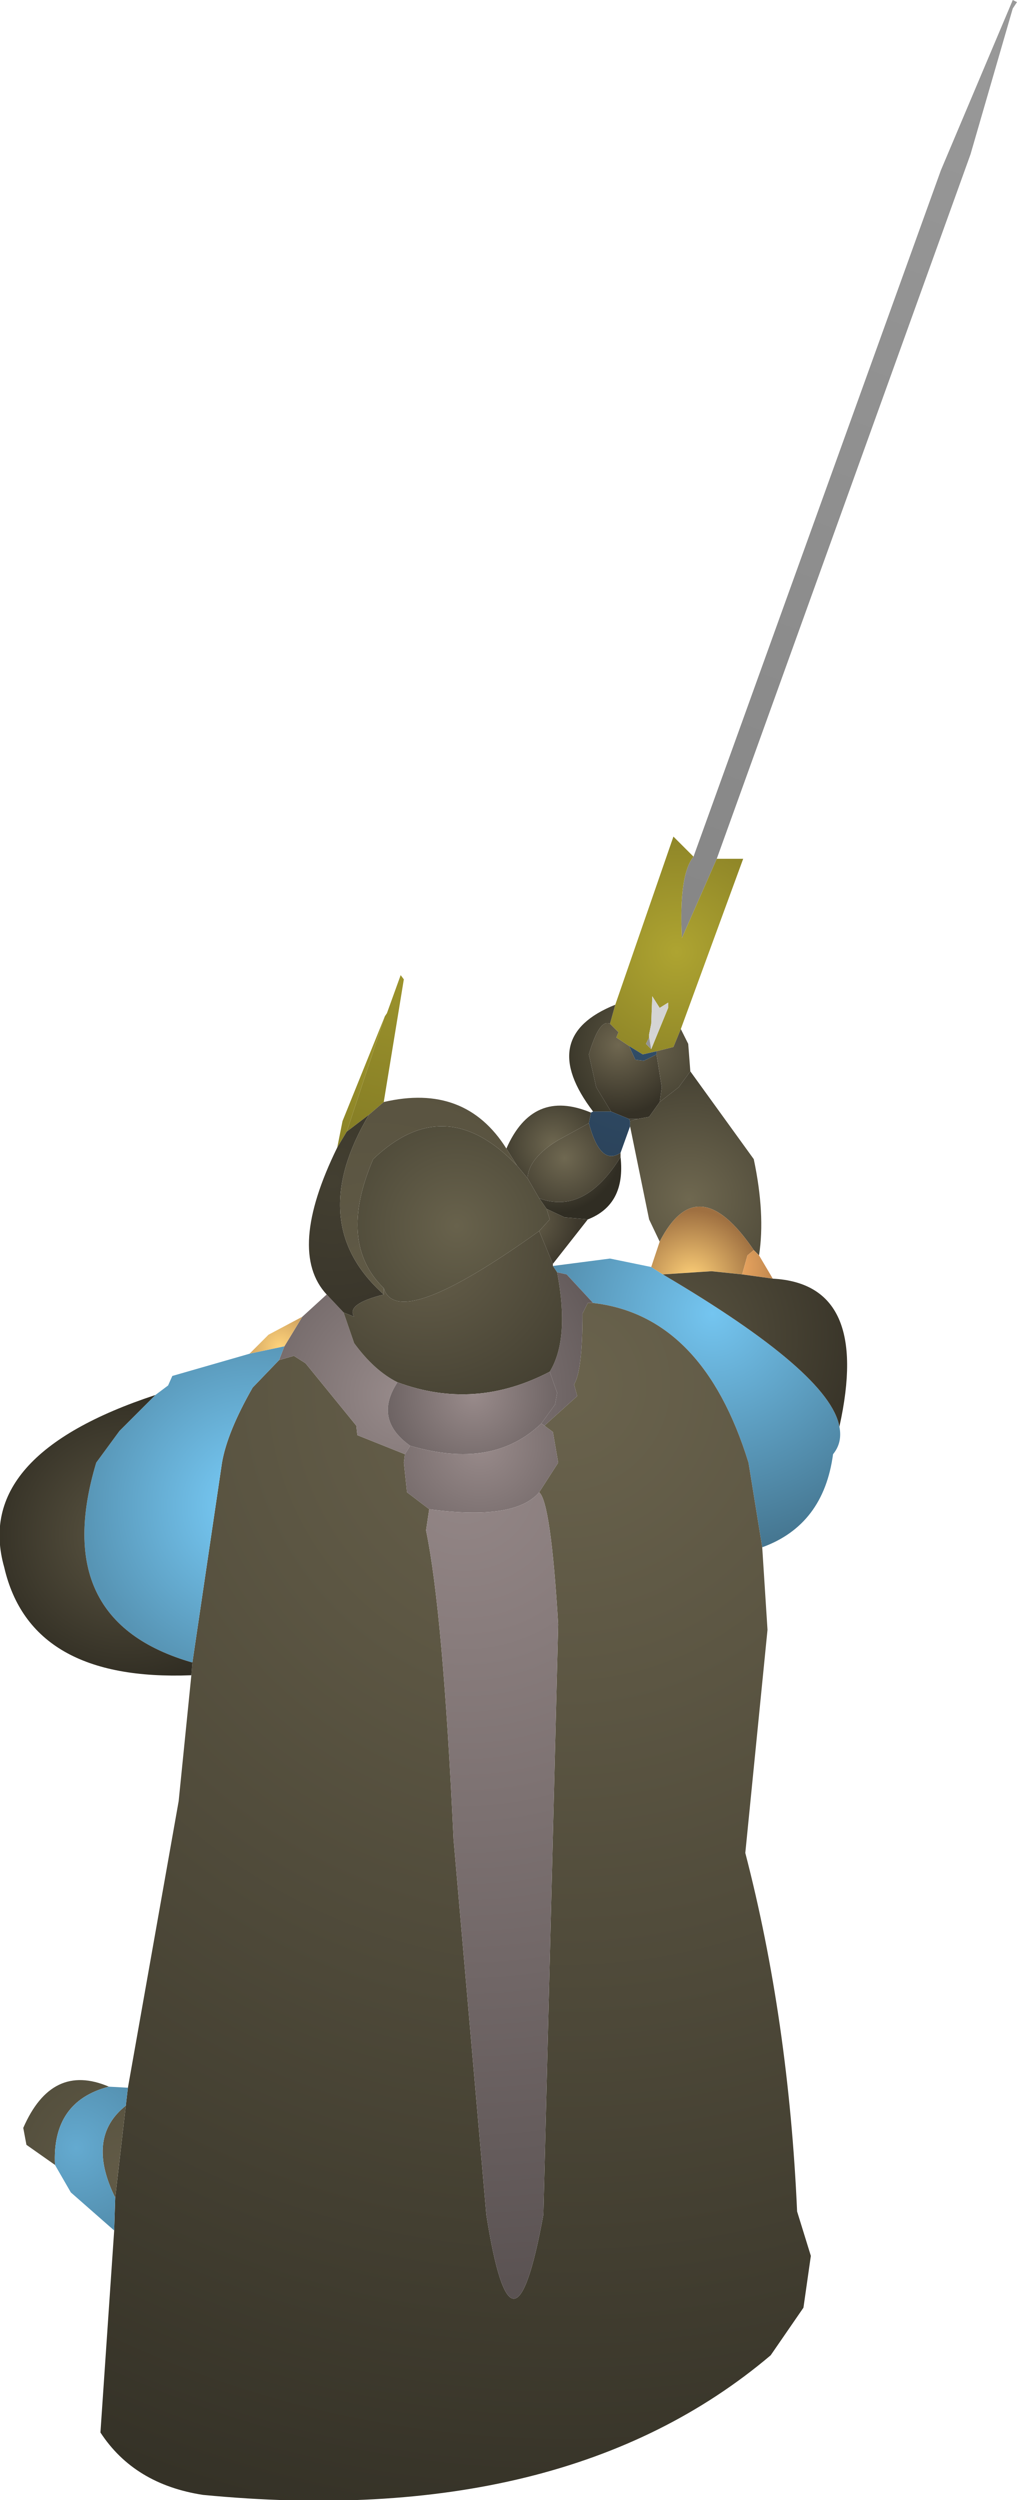 <?xml version="1.0" encoding="UTF-8" standalone="no"?>
<svg xmlns:ffdec="https://www.free-decompiler.com/flash" xmlns:xlink="http://www.w3.org/1999/xlink" ffdec:objectType="shape" height="118.2px" width="48.1px" xmlns="http://www.w3.org/2000/svg">
  <g transform="matrix(1.0, 0.0, 0.0, 1.0, 26.2, 113.0)">
    <path d="M6.6 -72.5 L18.3 -104.95 21.7 -113.0 21.9 -112.9 21.7 -112.6 19.7 -105.7 7.7 -72.4 6.05 -68.65 Q5.9 -71.65 6.6 -72.5" fill="url(#gradient0)" fill-rule="evenodd" stroke="none"/>
    <path d="M6.6 -72.5 Q5.9 -71.65 6.05 -68.65 L7.7 -72.4 8.95 -72.4 6.0 -64.35 5.65 -63.5 4.85 -63.3 4.2 -63.15 3.55 -63.55 2.95 -63.95 3.05 -64.2 2.65 -64.6 2.9 -65.5 5.65 -73.45 6.6 -72.5 M4.6 -63.4 L5.4 -65.35 5.4 -65.6 5.0 -65.35 4.65 -65.9 4.6 -64.6 4.5 -64.1 4.5 -63.95 4.35 -63.65 4.6 -63.4" fill="url(#gradient1)" fill-rule="evenodd" stroke="none"/>
    <path d="M4.5 -63.95 L4.5 -64.1 4.6 -64.6 4.65 -65.9 5.0 -65.35 5.4 -65.6 5.4 -65.35 4.6 -63.4 4.5 -63.95" fill="url(#gradient2)" fill-rule="evenodd" stroke="none"/>
    <path d="M2.65 -64.6 L3.05 -64.2 2.95 -63.95 3.55 -63.55 3.85 -62.9 4.25 -62.85 4.85 -63.15 5.1 -61.6 5.0 -60.9 4.5 -60.2 3.95 -60.1 3.55 -60.1 2.7 -60.45 2.0 -61.6 1.65 -63.15 Q2.15 -64.85 2.65 -64.6" fill="url(#gradient3)" fill-rule="evenodd" stroke="none"/>
    <path d="M6.0 -64.35 L6.35 -63.65 6.45 -62.35 5.9 -61.6 5.0 -60.9 5.1 -61.6 4.85 -63.15 4.85 -63.3 5.65 -63.5 6.0 -64.35 M1.85 -60.45 Q-0.85 -64.0 2.9 -65.5 L2.65 -64.6 Q2.15 -64.85 1.65 -63.15 L2.0 -61.6 2.7 -60.45 1.85 -60.45 M3.95 -60.1 L3.6 -60.0 3.55 -60.1 3.95 -60.1" fill="url(#gradient4)" fill-rule="evenodd" stroke="none"/>
    <path d="M1.75 -60.4 L1.85 -60.45 2.7 -60.45 3.55 -60.1 3.6 -60.0 3.6 -59.75 3.15 -58.5 Q2.2 -57.85 1.65 -59.9 L1.75 -60.4 M3.55 -63.55 L4.2 -63.15 4.85 -63.3 4.85 -63.15 4.25 -62.85 3.85 -62.9 3.55 -63.55" fill="url(#gradient5)" fill-rule="evenodd" stroke="none"/>
    <path d="M4.5 -63.95 L4.6 -63.4 4.35 -63.65 4.5 -63.95" fill="url(#gradient6)" fill-rule="evenodd" stroke="none"/>
    <path d="M6.45 -62.35 L9.45 -58.2 Q10.0 -55.6 9.7 -53.65 L9.45 -53.9 Q6.8 -57.8 5.0 -54.3 L4.5 -55.35 3.6 -59.75 3.6 -60.0 3.95 -60.1 4.5 -60.2 5.0 -60.9 5.9 -61.6 6.45 -62.35" fill="url(#gradient7)" fill-rule="evenodd" stroke="none"/>
    <path d="M1.65 -59.9 Q2.2 -57.85 3.15 -58.5 L3.15 -58.3 Q1.45 -55.55 -0.7 -56.35 L-1.25 -57.3 Q-1.2 -58.25 0.2 -59.1 L1.65 -59.9" fill="url(#gradient8)" fill-rule="evenodd" stroke="none"/>
    <path d="M-2.25 -58.7 Q-1.0 -61.55 1.75 -60.4 L1.65 -59.9 0.2 -59.1 Q-1.2 -58.25 -1.25 -57.3 L-1.75 -57.9 -2.25 -58.7 M-0.7 -56.35 Q1.45 -55.55 3.15 -58.3 3.4 -56.05 1.6 -55.35 L0.5 -55.45 -0.35 -55.85 -0.7 -56.35" fill="url(#gradient9)" fill-rule="evenodd" stroke="none"/>
    <path d="M13.5 -45.55 Q13.65 -44.8 13.2 -44.25 12.75 -40.9 9.85 -39.85 L9.2 -43.85 Q7.05 -50.8 1.85 -51.4 L0.6 -52.75 0.15 -52.85 -0.05 -53.15 2.65 -53.5 4.6 -53.1 5.15 -52.75 Q13.05 -48.1 13.5 -45.55" fill="url(#gradient10)" fill-rule="evenodd" stroke="none"/>
    <path d="M9.85 -39.85 L10.1 -35.95 9.05 -25.4 Q11.1 -17.5 11.5 -8.45 L12.15 -6.35 11.8 -3.9 10.25 -1.65 Q0.5 6.6 -16.6 4.95 -19.85 4.45 -21.45 2.0 L-20.8 -7.55 -20.75 -9.1 -20.25 -13.45 -20.15 -14.3 -17.75 -27.85 -17.15 -33.8 -17.1 -34.4 -15.7 -43.85 Q-15.45 -45.3 -14.25 -47.4 L-13.0 -48.7 -12.3 -48.9 -11.75 -48.55 -9.35 -45.6 -9.3 -45.15 -7.05 -44.25 -7.1 -43.85 -6.95 -42.45 -5.9 -41.65 -6.05 -40.65 Q-5.25 -36.8 -4.75 -26.05 L-3.2 -8.3 Q-1.95 -0.35 -0.5 -8.3 L0.2 -36.2 Q-0.15 -42.0 -0.7 -42.45 L0.2 -43.85 -0.05 -45.3 -0.45 -45.6 1.1 -47.0 0.95 -47.55 Q1.35 -48.2 1.35 -50.9 L1.6 -51.4 1.85 -51.4 Q7.05 -50.8 9.2 -43.85 L9.85 -39.85" fill="url(#gradient11)" fill-rule="evenodd" stroke="none"/>
    <path d="M-11.9 -50.75 L-10.75 -51.8 -9.95 -50.95 -9.45 -49.5 Q-8.5 -48.2 -7.4 -47.65 -8.55 -45.9 -6.8 -44.65 L-7.05 -44.25 -9.3 -45.15 -9.35 -45.6 -11.75 -48.55 -12.3 -48.9 -13.0 -48.7 -12.75 -49.35 -11.9 -50.75 M1.85 -51.4 L1.6 -51.4 1.35 -50.9 Q1.35 -48.2 0.95 -47.55 L1.1 -47.0 -0.45 -45.6 -0.6 -45.7 0.05 -46.6 0.15 -47.15 -0.2 -48.15 Q0.75 -49.7 0.15 -52.85 L0.6 -52.75 1.85 -51.4" fill="url(#gradient12)" fill-rule="evenodd" stroke="none"/>
    <path d="M5.0 -54.3 Q6.8 -57.8 9.45 -53.9 L9.15 -53.65 8.9 -52.75 7.45 -52.9 5.15 -52.75 4.6 -53.1 5.0 -54.3" fill="url(#gradient13)" fill-rule="evenodd" stroke="none"/>
    <path d="M9.7 -53.65 L10.35 -52.55 8.9 -52.75 9.15 -53.65 9.45 -53.9 9.7 -53.65" fill="url(#gradient14)" fill-rule="evenodd" stroke="none"/>
    <path d="M10.35 -52.55 Q15.0 -52.3 13.5 -45.55 13.05 -48.1 5.15 -52.75 L7.45 -52.9 8.9 -52.75 10.35 -52.55" fill="url(#gradient15)" fill-rule="evenodd" stroke="none"/>
    <path d="M-8.0 -64.95 L-7.9 -65.1 -7.25 -66.9 -7.1 -66.7 -8.05 -60.9 -8.75 -60.3 -9.8 -59.5 -8.0 -64.95" fill="url(#gradient16)" fill-rule="evenodd" stroke="none"/>
    <path d="M-10.25 -58.75 L-10.0 -60.0 -8.0 -64.95 -9.8 -59.5 -10.25 -58.75" fill="url(#gradient17)" fill-rule="evenodd" stroke="none"/>
    <path d="M-10.75 -51.8 Q-12.65 -53.85 -10.25 -58.75 L-9.8 -59.5 -8.75 -60.3 Q-11.8 -55.15 -8.05 -51.8 -9.85 -51.35 -9.45 -50.75 L-9.95 -50.95 -10.75 -51.8" fill="url(#gradient18)" fill-rule="evenodd" stroke="none"/>
    <path d="M-14.4 -49.0 L-13.5 -49.9 -11.9 -50.75 -12.75 -49.35 -14.4 -49.0" fill="url(#gradient19)" fill-rule="evenodd" stroke="none"/>
    <path d="M-18.85 -47.05 L-18.25 -47.5 -18.05 -47.95 -14.4 -49.0 -12.75 -49.35 -13.0 -48.7 -14.25 -47.4 Q-15.45 -45.3 -15.7 -43.85 L-17.1 -34.4 Q-23.9 -36.35 -21.65 -43.85 L-20.55 -45.35 -18.85 -47.05" fill="url(#gradient20)" fill-rule="evenodd" stroke="none"/>
    <path d="M-0.05 -53.25 L-0.05 -53.15 0.15 -52.85 Q0.75 -49.7 -0.2 -48.15 -3.75 -46.3 -7.4 -47.65 -8.5 -48.2 -9.45 -49.5 L-9.95 -50.95 -9.45 -50.75 Q-9.85 -51.35 -8.05 -51.8 L-8.05 -52.1 Q-7.4 -50.0 -0.7 -54.8 L-0.05 -53.25" fill="url(#gradient21)" fill-rule="evenodd" stroke="none"/>
    <path d="M-1.25 -57.3 L-0.7 -56.35 -0.35 -55.85 -0.2 -55.35 -0.7 -54.8 Q-7.4 -50.0 -8.05 -52.1 -10.25 -54.25 -8.55 -58.2 -5.15 -61.45 -1.75 -57.9 L-1.25 -57.3" fill="url(#gradient22)" fill-rule="evenodd" stroke="none"/>
    <path d="M-8.05 -60.9 Q-4.2 -61.8 -2.25 -58.7 L-1.75 -57.9 Q-5.15 -61.45 -8.55 -58.2 -10.25 -54.25 -8.05 -52.1 L-8.05 -51.8 Q-11.8 -55.15 -8.75 -60.3 L-8.05 -60.9" fill="url(#gradient23)" fill-rule="evenodd" stroke="none"/>
    <path d="M1.6 -55.35 L-0.05 -53.25 -0.7 -54.8 -0.2 -55.35 -0.35 -55.85 0.5 -55.45 1.6 -55.35" fill="url(#gradient24)" fill-rule="evenodd" stroke="none"/>
    <path d="M-0.2 -48.15 L0.15 -47.15 0.05 -46.6 -0.6 -45.7 Q-2.9 -43.5 -6.8 -44.65 -8.55 -45.9 -7.4 -47.65 -3.75 -46.3 -0.2 -48.15" fill="url(#gradient25)" fill-rule="evenodd" stroke="none"/>
    <path d="M-0.6 -45.7 L-0.45 -45.6 -0.05 -45.3 0.2 -43.85 -0.7 -42.45 Q-1.85 -41.1 -5.9 -41.65 L-6.95 -42.45 -7.1 -43.85 -7.05 -44.25 -6.8 -44.65 Q-2.9 -43.5 -0.6 -45.7" fill="url(#gradient26)" fill-rule="evenodd" stroke="none"/>
    <path d="M-0.7 -42.45 Q-0.15 -42.0 0.2 -36.2 L-0.5 -8.3 Q-1.95 -0.35 -3.2 -8.3 L-4.75 -26.05 Q-5.25 -36.8 -6.05 -40.65 L-5.9 -41.65 Q-1.85 -41.1 -0.7 -42.45" fill="url(#gradient27)" fill-rule="evenodd" stroke="none"/>
    <path d="M-17.15 -33.8 Q-24.75 -33.5 -26.0 -38.9 -27.5 -44.2 -18.85 -47.05 L-20.55 -45.35 -21.65 -43.85 Q-23.9 -36.35 -17.1 -34.4 L-17.15 -33.8" fill="url(#gradient28)" fill-rule="evenodd" stroke="none"/>
    <path d="M-23.6 -10.65 L-24.95 -11.6 -25.1 -12.4 Q-23.75 -15.5 -21.05 -14.35 -23.75 -13.65 -23.6 -10.65 M-20.75 -9.1 Q-22.15 -11.95 -20.25 -13.45 L-20.75 -9.1" fill="url(#gradient29)" fill-rule="evenodd" stroke="none"/>
    <path d="M-20.8 -7.55 L-22.85 -9.35 -23.6 -10.65 Q-23.75 -13.65 -21.05 -14.35 L-20.15 -14.3 -20.25 -13.45 Q-22.15 -11.95 -20.75 -9.1 L-20.8 -7.55" fill="url(#gradient30)" fill-rule="evenodd" stroke="none"/>
  </g>
  <defs>
    <radialGradient cx="0" cy="0" gradientTransform="matrix(0.062, 0.0, 0.0, 0.062, 21.75, -113.3)" gradientUnits="userSpaceOnUse" id="gradient0" r="819.2" spreadMethod="pad">
      <stop offset="0.0" stop-color="#999999"/>
      <stop offset="1.0" stop-color="#858585"/>
    </radialGradient>
    <radialGradient cx="0" cy="0" gradientTransform="matrix(0.007, 0.0, 0.0, 0.007, 5.8, -68.0)" gradientUnits="userSpaceOnUse" id="gradient1" r="819.2" spreadMethod="pad">
      <stop offset="0.0" stop-color="#aea431"/>
      <stop offset="1.0" stop-color="#8d8427"/>
    </radialGradient>
    <radialGradient cx="0" cy="0" gradientTransform="matrix(0.005, 0.0, 0.0, 0.005, 4.55, -63.45)" gradientUnits="userSpaceOnUse" id="gradient2" r="819.2" spreadMethod="pad">
      <stop offset="0.0" stop-color="#d5d5d5"/>
      <stop offset="1.0" stop-color="#d2d2d2"/>
    </radialGradient>
    <radialGradient cx="0" cy="0" gradientTransform="matrix(0.004, 0.0, 0.0, 0.004, 3.05, -63.6)" gradientUnits="userSpaceOnUse" id="gradient3" r="819.2" spreadMethod="pad">
      <stop offset="0.0" stop-color="#6f6750"/>
      <stop offset="1.0" stop-color="#353126"/>
    </radialGradient>
    <radialGradient cx="0" cy="0" gradientTransform="matrix(0.005, 0.0, 0.0, 0.005, 4.55, -63.45)" gradientUnits="userSpaceOnUse" id="gradient4" r="819.2" spreadMethod="pad">
      <stop offset="0.0" stop-color="#67604b"/>
      <stop offset="1.0" stop-color="#393629"/>
    </radialGradient>
    <radialGradient cx="0" cy="0" gradientTransform="matrix(0.009, 0.0, 0.0, 0.009, 4.55, -65.15)" gradientUnits="userSpaceOnUse" id="gradient5" r="819.2" spreadMethod="pad">
      <stop offset="0.0" stop-color="#324f6a"/>
      <stop offset="1.0" stop-color="#2b435b"/>
    </radialGradient>
    <radialGradient cx="0" cy="0" gradientTransform="matrix(0.005, 0.0, 0.0, 0.005, 4.55, -63.45)" gradientUnits="userSpaceOnUse" id="gradient6" r="819.2" spreadMethod="pad">
      <stop offset="0.0" stop-color="#939393"/>
      <stop offset="1.0" stop-color="#8d8d8d"/>
    </radialGradient>
    <radialGradient cx="0" cy="0" gradientTransform="matrix(0.008, 0.0, 0.0, 0.008, 6.4, -56.3)" gradientUnits="userSpaceOnUse" id="gradient7" r="819.2" spreadMethod="pad">
      <stop offset="0.0" stop-color="#6f6850"/>
      <stop offset="1.0" stop-color="#433f31"/>
    </radialGradient>
    <radialGradient cx="0" cy="0" gradientTransform="matrix(0.003, 0.0, 0.0, 0.003, 0.5, -58.25)" gradientUnits="userSpaceOnUse" id="gradient8" r="819.2" spreadMethod="pad">
      <stop offset="0.0" stop-color="#6f6851"/>
      <stop offset="1.0" stop-color="#464133"/>
    </radialGradient>
    <radialGradient cx="0" cy="0" gradientTransform="matrix(0.004, 0.0, 0.0, 0.004, -0.05, -58.9)" gradientUnits="userSpaceOnUse" id="gradient9" r="819.2" spreadMethod="pad">
      <stop offset="0.0" stop-color="#6e6750"/>
      <stop offset="1.0" stop-color="#302d23"/>
    </radialGradient>
    <radialGradient cx="0" cy="0" gradientTransform="matrix(0.014, 0.0, 0.0, 0.014, 7.5, -50.9)" gradientUnits="userSpaceOnUse" id="gradient10" r="819.2" spreadMethod="pad">
      <stop offset="0.0" stop-color="#74c5f0"/>
      <stop offset="1.0" stop-color="#44748e"/>
    </radialGradient>
    <radialGradient cx="0" cy="0" gradientTransform="matrix(0.067, 0.0, 0.0, 0.067, 0.45, -47.55)" gradientUnits="userSpaceOnUse" id="gradient11" r="819.2" spreadMethod="pad">
      <stop offset="0.0" stop-color="#6a634d"/>
      <stop offset="1.0" stop-color="#353227"/>
    </radialGradient>
    <radialGradient cx="0" cy="0" gradientTransform="matrix(0.012, 0.0, 0.0, 0.012, -7.1, -47.05)" gradientUnits="userSpaceOnUse" id="gradient12" r="819.2" spreadMethod="pad">
      <stop offset="0.0" stop-color="#988b8b"/>
      <stop offset="1.0" stop-color="#645b5b"/>
    </radialGradient>
    <radialGradient cx="0" cy="0" gradientTransform="matrix(0.004, 0.0, 0.0, 0.004, 6.5, -52.5)" gradientUnits="userSpaceOnUse" id="gradient13" r="819.2" spreadMethod="pad">
      <stop offset="0.0" stop-color="#ffd179"/>
      <stop offset="1.0" stop-color="#9f7041"/>
    </radialGradient>
    <radialGradient cx="0" cy="0" gradientTransform="matrix(0.003, 0.0, 0.0, 0.003, 8.35, -53.1)" gradientUnits="userSpaceOnUse" id="gradient14" r="819.2" spreadMethod="pad">
      <stop offset="0.0" stop-color="#f5ad64"/>
      <stop offset="1.0" stop-color="#b7814b"/>
    </radialGradient>
    <radialGradient cx="0" cy="0" gradientTransform="matrix(0.012, 0.0, 0.0, 0.012, 5.4, -49.8)" gradientUnits="userSpaceOnUse" id="gradient15" r="819.2" spreadMethod="pad">
      <stop offset="0.0" stop-color="#5b5542"/>
      <stop offset="1.0" stop-color="#353126"/>
    </radialGradient>
    <radialGradient cx="0" cy="0" gradientTransform="matrix(0.012, 0.0, 0.0, 0.012, -7.25, -67.05)" gradientUnits="userSpaceOnUse" id="gradient16" r="819.2" spreadMethod="pad">
      <stop offset="0.0" stop-color="#9c932c"/>
      <stop offset="1.0" stop-color="#817924"/>
    </radialGradient>
    <radialGradient cx="0" cy="0" gradientTransform="matrix(0.012, 0.0, 0.0, 0.012, -7.25, -67.05)" gradientUnits="userSpaceOnUse" id="gradient17" r="819.2" spreadMethod="pad">
      <stop offset="0.0" stop-color="#a49a2e"/>
      <stop offset="1.0" stop-color="#888025"/>
    </radialGradient>
    <radialGradient cx="0" cy="0" gradientTransform="matrix(0.008, 0.0, 0.0, 0.008, -10.45, -57.15)" gradientUnits="userSpaceOnUse" id="gradient18" r="819.2" spreadMethod="pad">
      <stop offset="0.0" stop-color="#433f31"/>
      <stop offset="1.0" stop-color="#39352a"/>
    </radialGradient>
    <radialGradient cx="0" cy="0" gradientTransform="matrix(0.004, 0.0, 0.0, 0.004, -12.95, -49.3)" gradientUnits="userSpaceOnUse" id="gradient19" r="819.2" spreadMethod="pad">
      <stop offset="0.0" stop-color="#ffd47c"/>
      <stop offset="1.0" stop-color="#a37343"/>
    </radialGradient>
    <radialGradient cx="0" cy="0" gradientTransform="matrix(0.01, 0.0, 0.0, 0.01, -14.2, -41.8)" gradientUnits="userSpaceOnUse" id="gradient20" r="819.2" spreadMethod="pad">
      <stop offset="0.0" stop-color="#7acffc"/>
      <stop offset="1.0" stop-color="#5794b4"/>
    </radialGradient>
    <radialGradient cx="0" cy="0" gradientTransform="matrix(0.011, 0.0, 0.0, 0.011, -6.0, -54.2)" gradientUnits="userSpaceOnUse" id="gradient21" r="819.2" spreadMethod="pad">
      <stop offset="0.0" stop-color="#68614c"/>
      <stop offset="1.0" stop-color="#423e30"/>
    </radialGradient>
    <radialGradient cx="0" cy="0" gradientTransform="matrix(0.008, 0.0, 0.0, 0.008, -4.6, -55.05)" gradientUnits="userSpaceOnUse" id="gradient22" r="819.2" spreadMethod="pad">
      <stop offset="0.0" stop-color="#68624c"/>
      <stop offset="1.0" stop-color="#4a4636"/>
    </radialGradient>
    <radialGradient cx="0" cy="0" gradientTransform="matrix(0.012, 0.0, 0.0, 0.012, -8.5, -52.2)" gradientUnits="userSpaceOnUse" id="gradient23" r="819.2" spreadMethod="pad">
      <stop offset="0.0" stop-color="#605a46"/>
      <stop offset="1.0" stop-color="#595340"/>
    </radialGradient>
    <radialGradient cx="0" cy="0" gradientTransform="matrix(0.003, 0.0, 0.0, 0.003, -1.3, -55.35)" gradientUnits="userSpaceOnUse" id="gradient24" r="819.2" spreadMethod="pad">
      <stop offset="0.0" stop-color="#6a634d"/>
      <stop offset="1.0" stop-color="#3d382c"/>
    </radialGradient>
    <radialGradient cx="0" cy="0" gradientTransform="matrix(0.005, 0.0, 0.0, 0.005, -3.8, -47.1)" gradientUnits="userSpaceOnUse" id="gradient25" r="819.2" spreadMethod="pad">
      <stop offset="0.0" stop-color="#998b8b"/>
      <stop offset="1.0" stop-color="#6e6464"/>
    </radialGradient>
    <radialGradient cx="0" cy="0" gradientTransform="matrix(0.005, 0.0, 0.0, 0.005, -3.5, -44.75)" gradientUnits="userSpaceOnUse" id="gradient26" r="819.2" spreadMethod="pad">
      <stop offset="0.0" stop-color="#998b8b"/>
      <stop offset="1.0" stop-color="#796e6e"/>
    </radialGradient>
    <radialGradient cx="0" cy="0" gradientTransform="matrix(0.047, 0.0, 0.0, 0.047, -4.25, -42.8)" gradientUnits="userSpaceOnUse" id="gradient27" r="819.2" spreadMethod="pad">
      <stop offset="0.0" stop-color="#938686"/>
      <stop offset="1.0" stop-color="#5a5252"/>
    </radialGradient>
    <radialGradient cx="0" cy="0" gradientTransform="matrix(0.01, 0.0, 0.0, 0.01, -20.2, -40.45)" gradientUnits="userSpaceOnUse" id="gradient28" r="819.2" spreadMethod="pad">
      <stop offset="0.0" stop-color="#5c5643"/>
      <stop offset="1.0" stop-color="#2a271e"/>
    </radialGradient>
    <radialGradient cx="0" cy="0" gradientTransform="matrix(0.006, 0.0, 0.0, 0.006, -20.5, -10.3)" gradientUnits="userSpaceOnUse" id="gradient29" r="819.2" spreadMethod="pad">
      <stop offset="0.0" stop-color="#625b47"/>
      <stop offset="1.0" stop-color="#55503e"/>
    </radialGradient>
    <radialGradient cx="0" cy="0" gradientTransform="matrix(0.007, 0.0, 0.0, 0.007, -22.6, -11.45)" gradientUnits="userSpaceOnUse" id="gradient30" r="819.2" spreadMethod="pad">
      <stop offset="0.0" stop-color="#64aad0"/>
      <stop offset="1.0" stop-color="#4d84a1"/>
    </radialGradient>
  </defs>
</svg>
